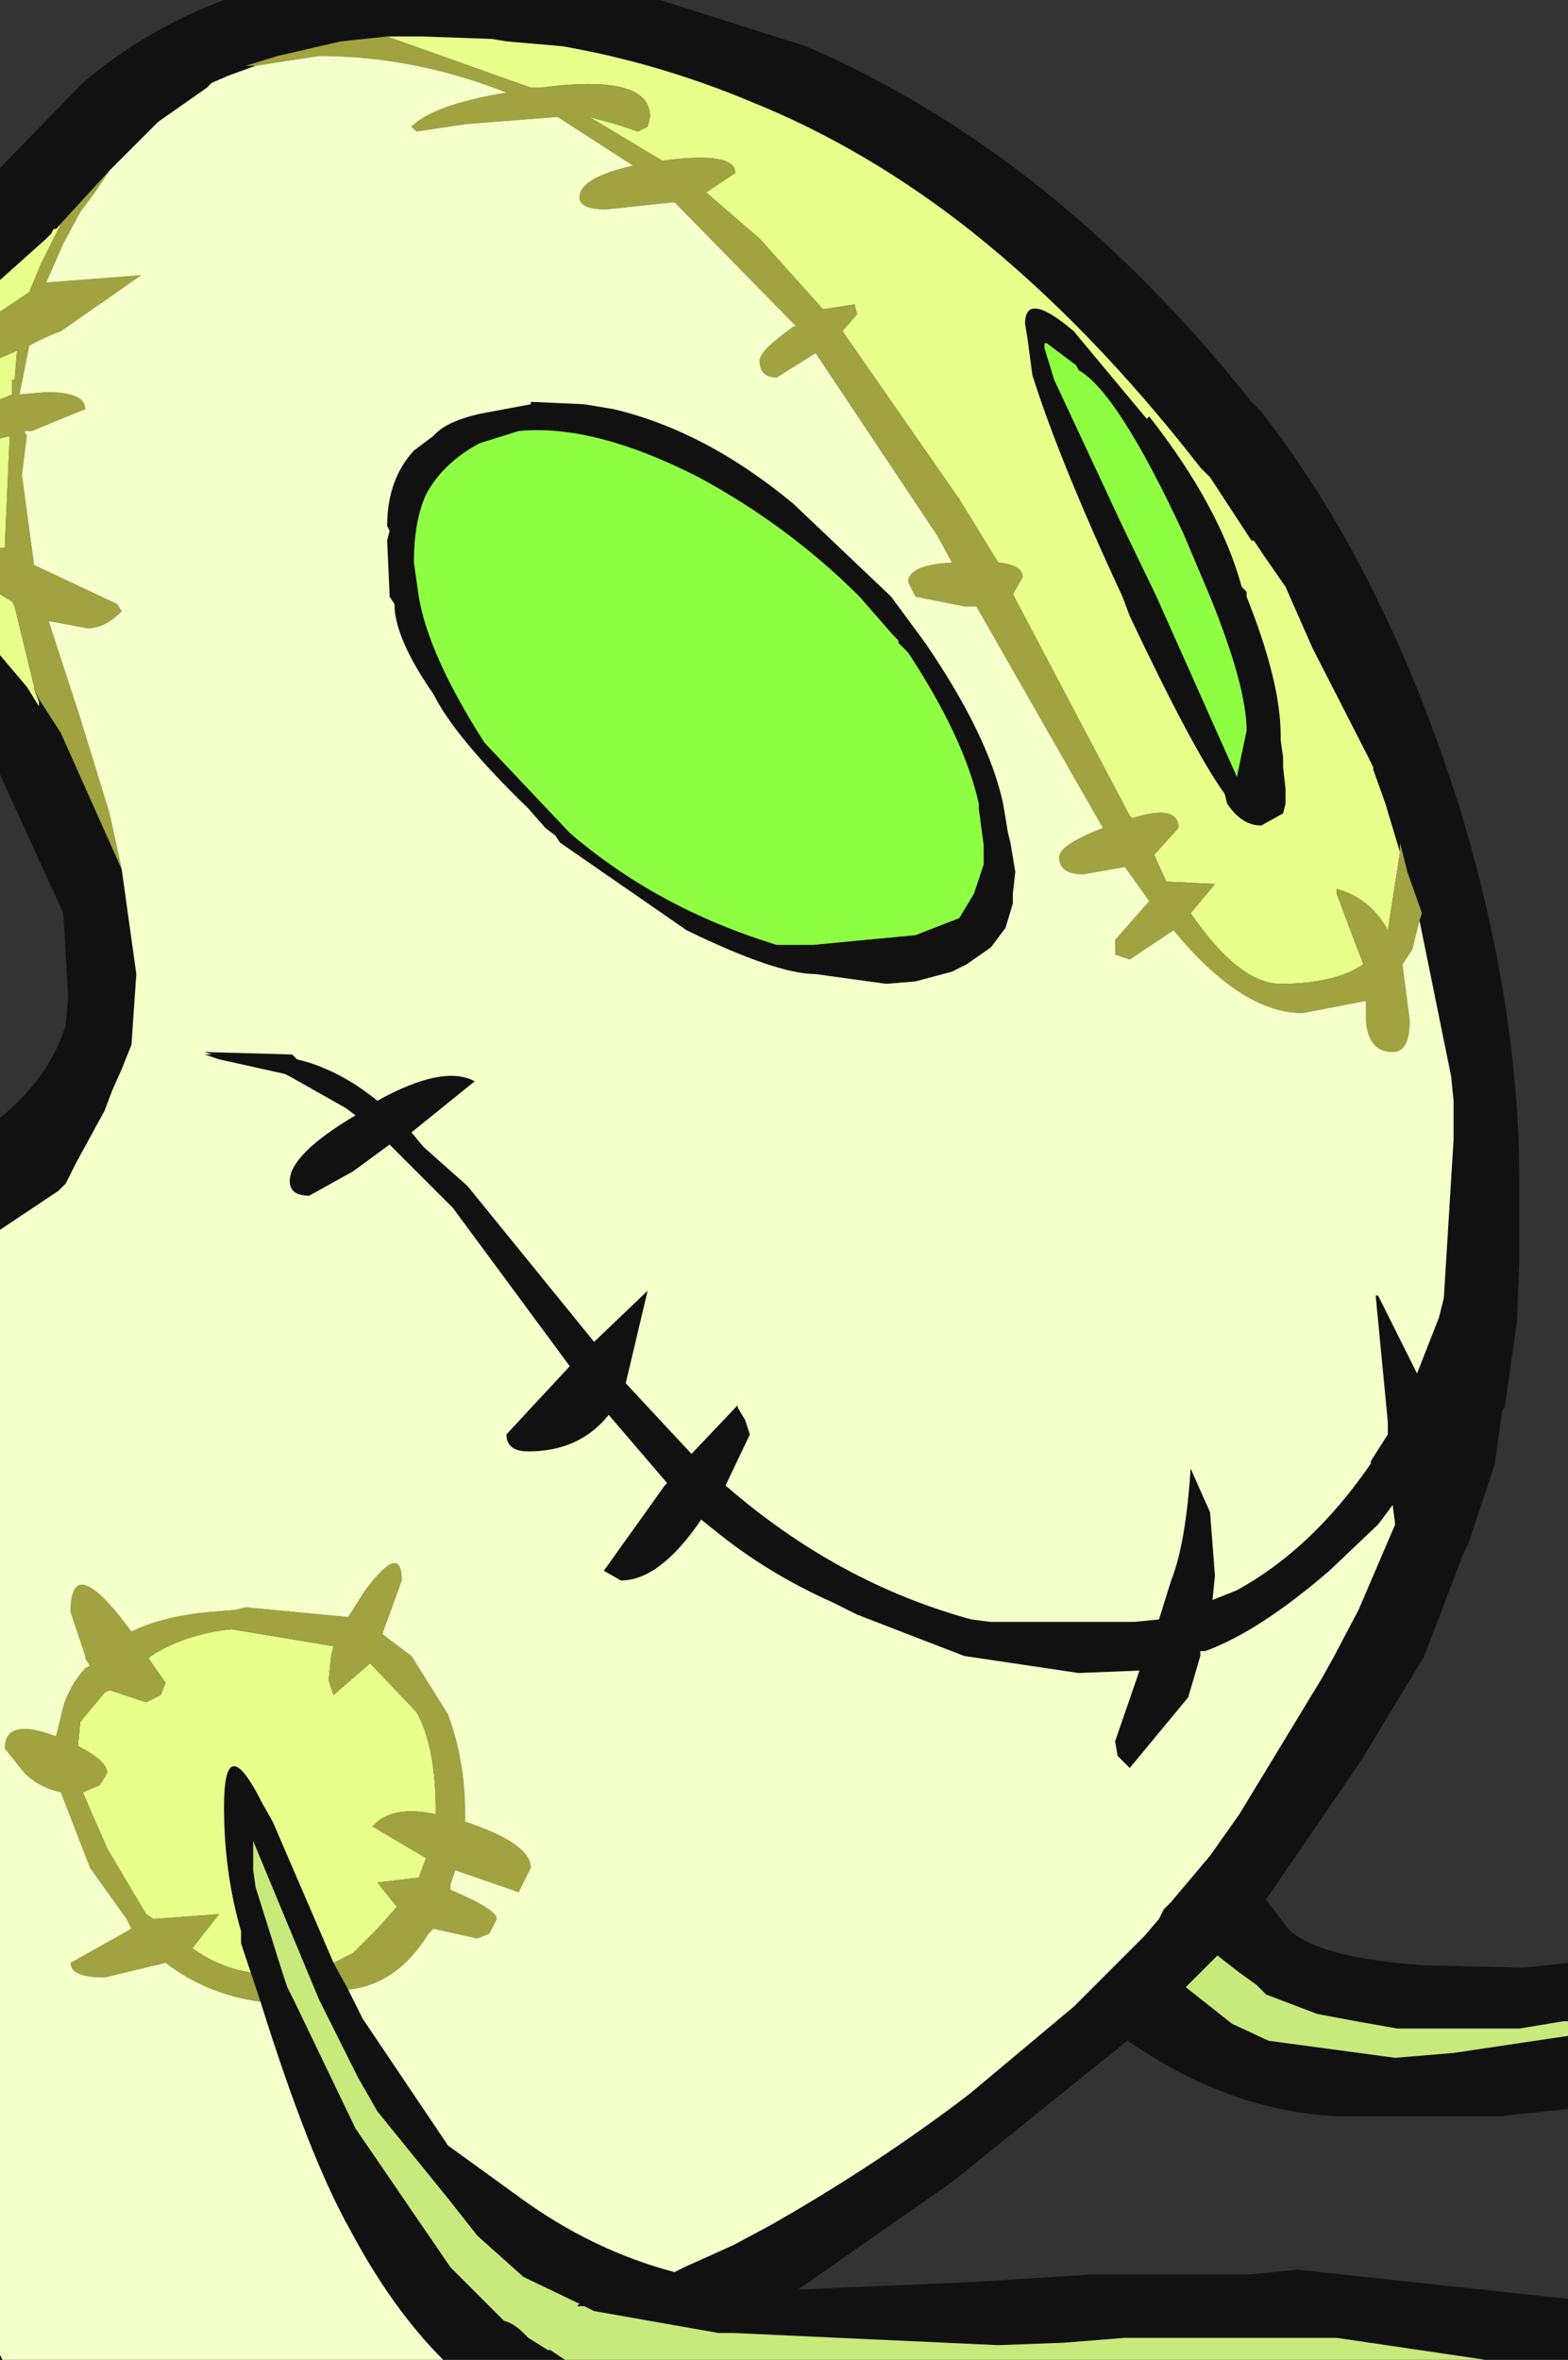 <?xml version="1.0" encoding="UTF-8" standalone="no"?>
<svg xmlns:ffdec="https://www.free-decompiler.com/flash" xmlns:xlink="http://www.w3.org/1999/xlink" ffdec:objectType="shape" height="48.45px" width="32.2px" xmlns="http://www.w3.org/2000/svg">
  <rect width="100%" height="100%" fill="#333333" stroke="none"/>
  <g transform="matrix(1.0, 0.0, 0.0, 1.0, 0.0, 0.4)">
    <path d="M0.0 5.35 L0.0 3.05 1.7 1.3 Q3.0 0.2 4.6 -0.4 L13.55 -0.4 16.55 0.55 Q21.65 2.75 25.7 7.85 L25.9 8.05 Q28.35 11.2 29.85 15.8 L29.95 16.1 Q31.2 20.2 31.2 23.85 L31.2 24.2 31.2 24.7 31.2 24.85 31.2 25.5 31.15 26.75 30.9 28.5 30.85 28.55 30.7 29.65 30.15 31.3 30.05 31.5 29.25 33.6 27.95 35.75 26.0 38.6 26.45 39.2 Q27.05 39.8 29.25 39.95 L31.3 40.0 32.2 39.9 32.2 41.1 32.1 41.1 31.2 41.25 28.7 41.25 27.85 41.1 27.05 40.95 26.0 40.55 25.8 40.35 25.45 40.1 25.0 39.75 24.85 39.9 24.35 40.4 25.3 41.15 26.05 41.5 28.65 41.85 29.85 41.75 32.2 41.4 32.2 42.9 30.8 43.05 27.45 43.05 Q25.5 42.95 23.7 41.85 L23.15 41.5 19.55 44.4 16.4 46.6 16.6 46.6 20.05 46.45 22.4 46.3 25.65 46.3 26.65 46.2 32.2 46.8 32.2 48.05 30.5 48.05 27.45 47.6 23.1 47.6 21.85 47.7 20.5 47.75 15.05 47.5 14.75 47.5 12.2 47.05 12.0 46.95 11.85 46.95 11.9 46.9 10.75 46.35 9.8 45.5 9.25 44.8 7.75 42.95 7.35 42.25 6.55 40.65 6.3 40.05 5.2 37.4 5.2 38.0 5.25 38.35 5.8 40.1 5.9 40.4 6.05 40.7 7.3 43.3 9.25 46.15 10.35 47.25 Q10.55 47.3 10.75 47.5 L10.85 47.6 11.25 47.85 11.3 47.85 11.6 48.05 9.1 48.05 Q8.05 47.0 7.2 45.4 6.35 43.9 5.35 40.7 L5.15 40.1 4.95 39.5 4.95 39.25 Q4.6 38.05 4.6 36.7 4.6 35.05 5.4 36.65 L5.6 37.0 6.85 39.9 7.15 40.45 7.45 41.05 9.2 43.65 10.65 44.7 Q12.15 45.8 13.85 46.25 L14.05 46.15 15.05 45.7 15.8 45.3 Q18.0 44.05 19.9 42.6 L22.05 40.8 22.25 40.6 23.5 39.35 23.8 39.0 23.9 38.8 24.05 38.65 24.85 37.7 25.45 36.85 27.15 34.05 27.4 33.6 27.9 32.65 28.65 30.9 28.6 30.5 28.3 30.9 27.3 31.85 Q25.85 33.1 24.75 33.5 L24.65 33.5 24.65 33.6 24.4 34.45 23.2 35.9 22.95 35.65 22.9 35.35 23.4 33.9 22.15 33.95 19.8 33.6 17.6 32.75 17.1 32.5 Q15.75 31.9 14.65 31.0 L14.4 30.8 Q13.55 32.05 12.75 32.05 L12.4 31.85 13.65 30.1 13.7 30.05 12.5 28.65 Q11.9 29.4 10.85 29.4 10.4 29.4 10.4 29.05 L11.7 27.65 9.3 24.4 8.0 23.1 7.25 23.65 6.35 24.15 Q5.95 24.15 5.95 23.85 5.95 23.3 7.3 22.5 L7.1 22.35 5.95 21.7 5.85 21.65 4.5 21.35 4.2 21.25 4.35 21.25 4.2 21.2 6.0 21.25 6.1 21.35 Q6.95 21.55 7.75 22.2 9.1 21.45 9.75 21.8 L8.45 22.85 8.7 23.15 9.6 23.95 12.2 27.15 13.3 26.1 12.85 28.0 14.2 29.45 15.15 28.45 15.15 28.5 15.3 28.75 15.4 29.05 14.9 30.1 Q17.2 32.1 19.95 32.85 L20.35 32.9 23.3 32.9 23.8 32.85 24.05 32.05 Q24.35 31.3 24.45 29.75 L24.85 30.65 24.95 31.95 24.9 32.45 25.4 32.25 Q26.95 31.4 28.15 29.65 L28.15 29.6 28.5 29.05 28.5 28.8 28.25 26.2 28.3 26.2 29.1 27.8 29.55 26.65 29.65 26.25 29.85 23.0 29.85 22.5 29.85 22.45 29.85 22.2 29.8 21.7 29.15 18.5 29.2 18.35 28.9 17.5 28.75 16.9 28.75 17.1 28.45 16.1 28.2 15.4 28.2 15.35 28.05 15.05 26.95 12.9 26.4 11.65 25.95 11.0 25.75 10.7 25.7 10.7 24.85 9.4 24.65 9.2 Q22.4 6.3 19.95 4.35 17.8 2.65 15.45 1.7 13.55 0.9 11.55 0.55 L10.4 0.45 10.1 0.4 8.7 0.35 8.25 0.35 7.95 0.35 7.0 0.45 5.7 0.75 5.05 0.95 5.25 0.95 4.7 1.15 4.35 1.3 4.25 1.4 3.25 2.1 2.6 2.75 2.25 3.1 1.15 4.3 1.1 4.3 1.05 4.4 1.0 4.45 0.95 4.5 0.0 5.35 M23.6 8.15 Q25.05 10.0 25.5 11.65 L25.6 11.75 25.6 11.85 Q26.3 13.6 26.3 14.7 L26.3 14.8 26.35 15.15 26.35 15.35 26.4 15.8 26.4 16.1 26.35 16.3 25.9 16.55 Q25.5 16.55 25.2 16.1 L25.15 15.9 Q24.5 15.0 23.2 12.25 L23.05 11.85 Q21.75 9.05 21.2 7.3 L21.1 6.55 21.05 6.25 Q21.05 5.55 22.05 6.4 L23.55 8.2 23.6 8.15 M21.5 6.65 L21.45 6.65 21.45 6.75 21.65 7.4 23.05 10.4 23.75 11.85 25.4 15.55 25.6 14.6 Q25.6 13.7 24.85 11.85 L24.3 10.55 Q22.95 7.65 22.15 7.2 L22.1 7.1 21.5 6.65 M20.85 17.5 L20.8 17.95 20.8 18.15 20.65 18.65 20.35 19.05 19.85 19.4 19.55 19.55 18.8 19.75 18.2 19.8 16.75 19.6 Q15.95 19.6 14.1 18.7 L11.5 16.9 11.4 16.75 11.2 16.6 10.85 16.2 Q9.35 14.75 8.9 13.85 8.1 12.7 8.1 12.0 L8.0 11.85 8.0 11.8 7.95 10.7 8.0 10.5 7.95 10.4 Q7.95 9.45 8.5 8.85 L8.9 8.55 Q9.2 8.2 10.1 8.05 L10.9 7.9 10.9 7.85 12.0 7.9 12.6 8.0 Q14.5 8.45 16.3 9.95 L18.3 11.85 19.0 12.8 Q20.3 14.7 20.6 16.1 L20.7 16.7 20.75 16.9 20.85 17.5 M10.65 8.45 L9.85 8.7 Q9.1 9.1 8.75 9.75 8.5 10.3 8.5 11.15 L8.6 11.85 Q8.8 13.05 9.95 14.85 L11.7 16.7 Q13.5 18.25 15.95 19.0 L16.7 19.0 18.8 18.8 19.7 18.45 20.0 17.95 20.2 17.35 20.2 16.95 20.1 16.2 20.1 16.1 Q19.8 14.75 18.65 13.0 L18.45 12.8 18.45 12.75 18.35 12.65 17.65 11.85 Q16.2 10.4 14.35 9.4 12.2 8.3 10.65 8.45 M2.5 17.45 L2.8 19.6 2.7 21.05 2.5 21.55 2.3 22.0 2.15 22.4 1.55 23.5 1.35 23.9 1.2 24.05 0.0 24.85 0.0 22.55 Q1.0 21.75 1.35 20.65 L1.4 20.05 1.3 18.35 0.0 15.5 0.0 13.05 0.55 13.7 0.8 14.1 0.8 14.0 0.7 13.75 0.8 13.95 1.25 14.65 2.5 17.45 M0.0 47.95 L0.05 48.05 0.0 48.05 0.0 47.95" fill="#111111" fill-rule="evenodd" stroke="none"/>
    <path d="M11.6 48.05 L11.3 47.85 11.25 47.85 10.85 47.6 10.75 47.5 Q10.55 47.3 10.35 47.25 L9.25 46.15 7.3 43.3 6.05 40.7 5.9 40.4 5.8 40.1 5.25 38.35 5.2 38.0 5.2 37.4 6.3 40.05 6.55 40.65 7.35 42.25 7.75 42.95 9.25 44.8 9.8 45.5 10.75 46.35 11.9 46.9 11.85 46.95 12.0 46.95 12.2 47.05 14.75 47.5 15.05 47.5 20.5 47.75 21.85 47.7 23.1 47.6 27.45 47.6 30.5 48.05 11.6 48.05 M32.2 41.4 L29.85 41.75 28.65 41.85 26.05 41.5 25.3 41.15 24.35 40.4 24.85 39.9 25.0 39.75 25.45 40.1 25.8 40.35 26.0 40.55 27.05 40.95 27.85 41.1 28.7 41.25 31.2 41.25 32.1 41.1 32.2 41.1 32.2 41.4" fill="#c8e97c" fill-rule="evenodd" stroke="none"/>
    <path d="M0.0 5.35 L0.95 4.5 1.0 4.45 1.05 4.4 1.1 4.3 1.15 4.3 1.25 4.2 0.95 4.8 0.85 5.0 0.6 5.6 0.0 6.0 0.0 5.35 M7.95 0.35 L8.25 0.35 8.7 0.35 10.1 0.4 10.4 0.45 11.55 0.55 Q13.55 0.9 15.45 1.7 17.8 2.65 19.95 4.35 22.4 6.3 24.65 9.2 L24.85 9.4 25.7 10.7 25.75 10.7 25.95 11.0 26.4 11.65 26.95 12.9 28.05 15.05 28.2 15.35 28.2 15.4 28.45 16.1 28.75 17.1 28.5 18.7 Q28.15 18.05 27.45 17.85 L27.45 17.95 27.75 18.75 28.0 19.4 Q27.4 19.8 26.3 19.8 25.45 19.8 24.45 18.35 L24.95 17.75 23.95 17.7 23.7 17.15 24.2 16.6 Q24.2 16.1 23.25 16.4 L23.2 16.35 20.8 11.8 21.0 11.45 Q21.0 11.2 20.5 11.15 L19.7 9.85 17.3 6.4 17.6 6.05 17.55 5.85 16.9 5.95 15.6 4.5 14.5 3.55 15.1 3.15 Q15.1 2.7 13.6 2.9 L12.1 2.0 12.65 2.15 13.1 2.3 13.3 2.2 13.35 2.0 Q13.35 1.1 11.1 1.4 L10.9 1.4 7.95 0.35 M6.85 39.9 L5.6 37.0 5.4 36.65 Q4.6 35.05 4.6 36.7 4.6 38.05 4.95 39.25 L4.95 39.5 5.15 40.1 Q4.5 40.0 3.95 39.6 L4.5 38.9 3.15 39.0 3.0 38.9 2.2 37.55 1.7 36.4 2.05 36.25 2.2 36.0 Q2.2 35.75 1.6 35.45 L1.65 34.95 2.15 34.35 2.25 34.3 3.0 34.55 3.3 34.4 3.4 34.15 3.05 33.65 3.1 33.6 Q3.8 33.15 4.75 33.05 L6.85 33.4 6.8 33.6 6.75 34.1 6.85 34.4 7.6 33.75 8.55 34.75 Q8.95 35.45 8.95 36.8 L8.95 36.85 Q8.05 36.65 7.65 37.1 L8.75 37.75 8.6 38.15 7.75 38.25 8.15 38.75 7.75 39.2 7.25 39.7 6.85 39.9 M23.6 8.15 L23.55 8.2 22.05 6.4 Q21.05 5.55 21.05 6.25 L21.1 6.55 21.2 7.3 Q21.75 9.05 23.05 11.85 L23.2 12.25 Q24.5 15.0 25.15 15.9 L25.2 16.1 Q25.5 16.55 25.9 16.55 L26.35 16.3 26.4 16.1 26.4 15.8 26.35 15.35 26.35 15.15 26.3 14.8 26.3 14.7 Q26.3 13.6 25.6 11.85 L25.6 11.75 25.5 11.65 Q25.05 10.0 23.6 8.15 M0.0 6.95 L0.35 6.8 0.3 7.4 0.25 7.4 0.25 7.7 0.0 7.8 0.0 6.95 M0.0 8.6 L0.2 8.55 0.1 10.8 0.1 10.85 0.0 10.85 0.0 8.6 M0.0 11.8 L0.25 11.95 0.3 12.05 0.7 13.7 0.7 13.75 0.8 14.0 0.8 14.1 0.55 13.7 0.0 13.05 0.0 11.8" fill="#e8ff8c" fill-rule="evenodd" stroke="none"/>
    <path d="M1.15 4.3 L2.25 3.1 2.15 3.25 1.95 3.55 1.65 3.95 1.3 4.6 0.95 5.4 2.9 5.25 1.25 6.4 Q0.85 6.55 0.6 6.7 L0.4 7.7 0.95 7.65 Q1.75 7.65 1.75 8.0 L0.65 8.45 0.5 8.45 0.55 8.55 0.45 9.35 0.7 11.2 2.4 12.0 2.5 12.15 Q2.15 12.5 1.8 12.5 L1.0 12.35 1.65 14.35 2.25 16.3 2.5 17.45 1.25 14.65 0.8 13.95 0.7 13.75 0.7 13.7 0.3 12.05 0.25 11.95 0.0 11.8 0.0 10.85 0.1 10.85 0.1 10.8 0.2 8.55 0.0 8.6 0.0 7.8 0.25 7.7 0.25 7.4 0.3 7.4 0.35 6.8 0.0 6.95 0.0 6.0 0.6 5.6 0.85 5.0 0.95 4.8 1.25 4.2 1.15 4.3 M5.25 0.95 L5.05 0.95 5.7 0.75 7.0 0.45 7.95 0.35 10.9 1.4 11.1 1.4 Q13.35 1.1 13.35 2.0 L13.3 2.2 13.1 2.3 12.65 2.15 12.1 2.0 13.6 2.9 Q15.1 2.7 15.1 3.15 L14.5 3.55 15.6 4.5 16.9 5.95 17.55 5.85 17.6 6.05 17.3 6.4 19.7 9.85 20.5 11.15 Q21.0 11.2 21.0 11.45 L20.8 11.8 23.2 16.35 23.25 16.4 Q24.2 16.1 24.2 16.6 L23.7 17.15 23.95 17.7 24.95 17.75 24.45 18.35 Q25.45 19.8 26.3 19.8 27.4 19.8 28.0 19.4 L27.75 18.75 27.45 17.95 27.45 17.85 Q28.15 18.05 28.5 18.7 L28.75 17.1 28.75 16.9 28.9 17.5 29.2 18.35 29.15 18.5 29.0 19.1 28.8 19.4 28.95 20.55 Q28.95 21.2 28.6 21.2 28.1 21.2 28.05 20.55 L28.05 20.15 26.75 20.4 Q25.5 20.4 24.1 18.7 L23.2 19.3 22.9 19.2 22.9 18.9 23.6 18.1 23.1 17.4 22.25 17.55 Q21.75 17.55 21.75 17.2 21.75 16.95 22.65 16.6 L20.05 12.05 19.8 12.05 18.8 11.85 18.65 11.55 Q18.65 11.2 19.55 11.15 L19.25 10.6 16.75 6.85 15.95 7.35 Q15.6 7.35 15.6 7.0 15.6 6.8 16.3 6.3 L16.35 6.3 13.85 3.75 12.45 3.9 Q11.9 3.9 11.9 3.65 11.9 3.25 13.0 3.0 L11.45 2.0 9.55 2.15 8.55 2.3 8.45 2.2 Q8.9 1.75 10.4 1.5 8.5 0.75 6.55 0.75 L5.25 0.95 M7.15 40.45 L6.85 39.9 7.25 39.7 7.75 39.2 8.15 38.75 7.75 38.25 8.6 38.15 8.75 37.75 7.65 37.1 Q8.05 36.65 8.95 36.85 L8.95 36.8 Q8.95 35.45 8.55 34.75 L7.6 33.75 6.85 34.4 6.75 34.1 6.8 33.6 6.85 33.4 4.75 33.05 Q3.8 33.15 3.1 33.6 L3.05 33.65 3.4 34.15 3.3 34.4 3.0 34.55 2.25 34.3 2.15 34.35 1.65 34.95 1.6 35.45 Q2.2 35.75 2.2 36.0 L2.05 36.25 1.7 36.4 2.2 37.55 3.0 38.9 3.15 39.0 4.5 38.9 3.95 39.6 Q4.5 40.0 5.15 40.1 L5.35 40.7 Q4.25 40.55 3.4 39.9 L2.15 40.2 Q1.45 40.2 1.45 39.9 L2.7 39.2 2.6 39.0 1.85 37.95 1.25 36.4 Q0.8 36.3 0.5 36.0 L0.1 35.5 Q0.1 34.85 1.15 35.25 L1.25 34.85 Q1.35 34.3 1.75 33.85 L1.85 33.8 1.75 33.65 1.75 33.6 1.45 32.7 Q1.45 31.4 2.7 33.1 3.3 32.8 4.25 32.7 L4.85 32.65 5.05 32.6 7.15 32.8 7.5 32.25 Q8.25 31.25 8.25 32.05 L7.85 33.15 8.45 33.6 9.2 34.8 Q9.55 35.75 9.55 36.8 L9.55 37.0 Q10.9 37.45 10.9 37.95 L10.65 38.45 9.35 38.0 9.25 38.3 9.25 38.4 Q10.2 38.8 10.2 39.0 L10.05 39.3 9.8 39.4 8.9 39.2 8.8 39.3 Q8.15 40.35 7.15 40.45" fill="#a0a33f" fill-rule="evenodd" stroke="none"/>
    <path d="M2.25 3.1 L2.6 2.75 3.25 2.1 4.25 1.4 4.35 1.3 4.7 1.15 5.25 0.95 6.55 0.75 Q8.5 0.75 10.4 1.5 8.9 1.75 8.45 2.2 L8.55 2.3 9.55 2.15 11.45 2.0 13.0 3.0 Q11.9 3.25 11.9 3.65 11.9 3.9 12.45 3.9 L13.85 3.75 16.35 6.3 16.3 6.3 Q15.6 6.8 15.6 7.0 15.6 7.35 15.95 7.35 L16.75 6.85 19.25 10.6 19.55 11.15 Q18.65 11.2 18.65 11.55 L18.8 11.85 19.8 12.05 20.05 12.05 22.65 16.6 Q21.75 16.95 21.75 17.2 21.75 17.55 22.25 17.55 L23.1 17.4 23.6 18.1 22.9 18.9 22.9 19.2 23.2 19.3 24.1 18.7 Q25.5 20.4 26.75 20.4 L28.05 20.15 28.05 20.55 Q28.1 21.2 28.6 21.2 28.95 21.2 28.95 20.55 L28.8 19.4 29.0 19.1 29.15 18.5 29.8 21.7 29.85 22.2 29.85 22.45 29.85 22.5 29.85 23.0 29.65 26.25 29.55 26.65 29.1 27.8 28.3 26.2 28.25 26.2 28.5 28.8 28.5 29.05 28.15 29.6 28.15 29.65 Q26.95 31.4 25.4 32.25 L24.9 32.45 24.95 31.95 24.85 30.65 24.45 29.75 Q24.35 31.3 24.05 32.05 L23.8 32.85 23.3 32.9 20.35 32.9 19.95 32.85 Q17.2 32.1 14.9 30.1 L15.4 29.05 15.3 28.75 15.15 28.5 15.15 28.45 14.2 29.45 12.85 28.0 13.3 26.1 12.2 27.15 9.6 23.95 8.7 23.15 8.45 22.85 9.75 21.8 Q9.1 21.45 7.75 22.2 6.95 21.55 6.1 21.35 L6.0 21.25 4.2 21.2 4.35 21.25 4.2 21.25 4.5 21.35 5.85 21.65 5.95 21.7 7.1 22.35 7.3 22.5 Q5.95 23.3 5.95 23.85 5.95 24.15 6.35 24.15 L7.25 23.65 8.0 23.1 9.3 24.4 11.7 27.65 10.4 29.05 Q10.4 29.4 10.85 29.4 11.9 29.4 12.5 28.65 L13.7 30.05 13.65 30.1 12.4 31.85 12.75 32.05 Q13.55 32.05 14.4 30.8 L14.65 31.0 Q15.75 31.9 17.1 32.5 L17.6 32.75 19.8 33.6 22.15 33.95 23.4 33.9 22.9 35.35 22.95 35.65 23.2 35.9 24.4 34.45 24.65 33.6 24.65 33.5 24.75 33.5 Q25.85 33.1 27.3 31.85 L28.3 30.9 28.6 30.5 28.65 30.9 27.9 32.65 27.4 33.6 27.15 34.05 25.45 36.85 24.85 37.7 24.05 38.65 23.9 38.8 23.8 39.0 23.5 39.35 22.25 40.6 22.05 40.8 19.9 42.6 Q18.0 44.05 15.8 45.3 L15.05 45.7 14.05 46.15 13.85 46.25 Q12.15 45.8 10.65 44.7 L9.2 43.65 7.45 41.05 7.15 40.45 Q8.15 40.35 8.8 39.3 L8.9 39.2 9.8 39.4 10.05 39.3 10.2 39.0 Q10.2 38.8 9.25 38.4 L9.25 38.3 9.35 38.0 10.65 38.45 10.9 37.95 Q10.9 37.45 9.55 37.0 L9.55 36.8 Q9.55 35.75 9.2 34.8 L8.45 33.6 7.85 33.15 8.25 32.05 Q8.25 31.25 7.5 32.25 L7.15 32.8 5.05 32.6 4.85 32.65 4.25 32.7 Q3.3 32.8 2.7 33.1 1.45 31.4 1.45 32.7 L1.75 33.6 1.75 33.65 1.85 33.8 1.75 33.85 Q1.35 34.3 1.25 34.85 L1.15 35.25 Q0.1 34.85 0.1 35.5 L0.5 36.0 Q0.8 36.3 1.25 36.4 L1.85 37.95 2.6 39.0 2.7 39.2 1.45 39.9 Q1.45 40.2 2.15 40.2 L3.4 39.9 Q4.25 40.55 5.35 40.7 6.35 43.9 7.2 45.4 8.05 47.0 9.1 48.05 L0.05 48.05 0.0 47.95 0.0 24.85 1.2 24.05 1.35 23.9 1.55 23.5 2.15 22.4 2.3 22.0 2.5 21.55 2.7 21.05 2.8 19.6 2.5 17.45 2.25 16.3 1.65 14.35 1.0 12.35 1.8 12.5 Q2.15 12.5 2.5 12.15 L2.4 12.0 0.7 11.2 0.45 9.35 0.55 8.55 0.5 8.45 0.65 8.45 1.75 8.0 Q1.75 7.65 0.95 7.65 L0.4 7.7 0.6 6.7 Q0.85 6.55 1.25 6.4 L2.9 5.25 0.95 5.4 1.3 4.6 1.65 3.95 1.95 3.55 2.15 3.25 2.25 3.1 M20.85 17.5 L20.75 16.9 20.7 16.7 20.6 16.1 Q20.3 14.7 19.0 12.8 L18.3 11.85 16.3 9.95 Q14.5 8.45 12.6 8.0 L12.0 7.9 10.9 7.85 10.9 7.9 10.1 8.05 Q9.2 8.2 8.9 8.55 L8.5 8.85 Q7.95 9.45 7.95 10.4 L8.0 10.5 7.95 10.7 8.0 11.8 8.0 11.85 8.1 12.0 Q8.1 12.7 8.9 13.85 9.35 14.75 10.85 16.2 L11.2 16.6 11.4 16.75 11.5 16.9 14.1 18.7 Q15.95 19.6 16.75 19.6 L18.2 19.8 18.8 19.75 19.55 19.55 19.85 19.4 20.35 19.05 20.65 18.65 20.8 18.15 20.8 17.95 20.85 17.5" fill="#f4ffca" fill-rule="evenodd" stroke="none"/>
    <path d="M21.5 6.65 L22.1 7.1 22.15 7.2 Q22.95 7.65 24.3 10.55 L24.85 11.85 Q25.6 13.7 25.6 14.6 L25.4 15.55 23.75 11.85 23.05 10.4 21.65 7.4 21.45 6.75 21.45 6.65 21.5 6.65 M10.65 8.45 Q12.2 8.3 14.35 9.4 16.2 10.4 17.65 11.85 L18.35 12.65 18.45 12.75 18.45 12.8 18.65 13.0 Q19.8 14.75 20.1 16.1 L20.1 16.2 20.2 16.95 20.2 17.35 20.0 17.95 19.7 18.45 18.8 18.8 16.7 19.0 15.95 19.0 Q13.5 18.25 11.7 16.7 L9.95 14.85 Q8.8 13.05 8.6 11.85 L8.5 11.15 Q8.5 10.3 8.75 9.75 9.1 9.1 9.85 8.7 L10.65 8.45" fill="#8fff44" fill-rule="evenodd" stroke="none"/>
  </g>
</svg>
